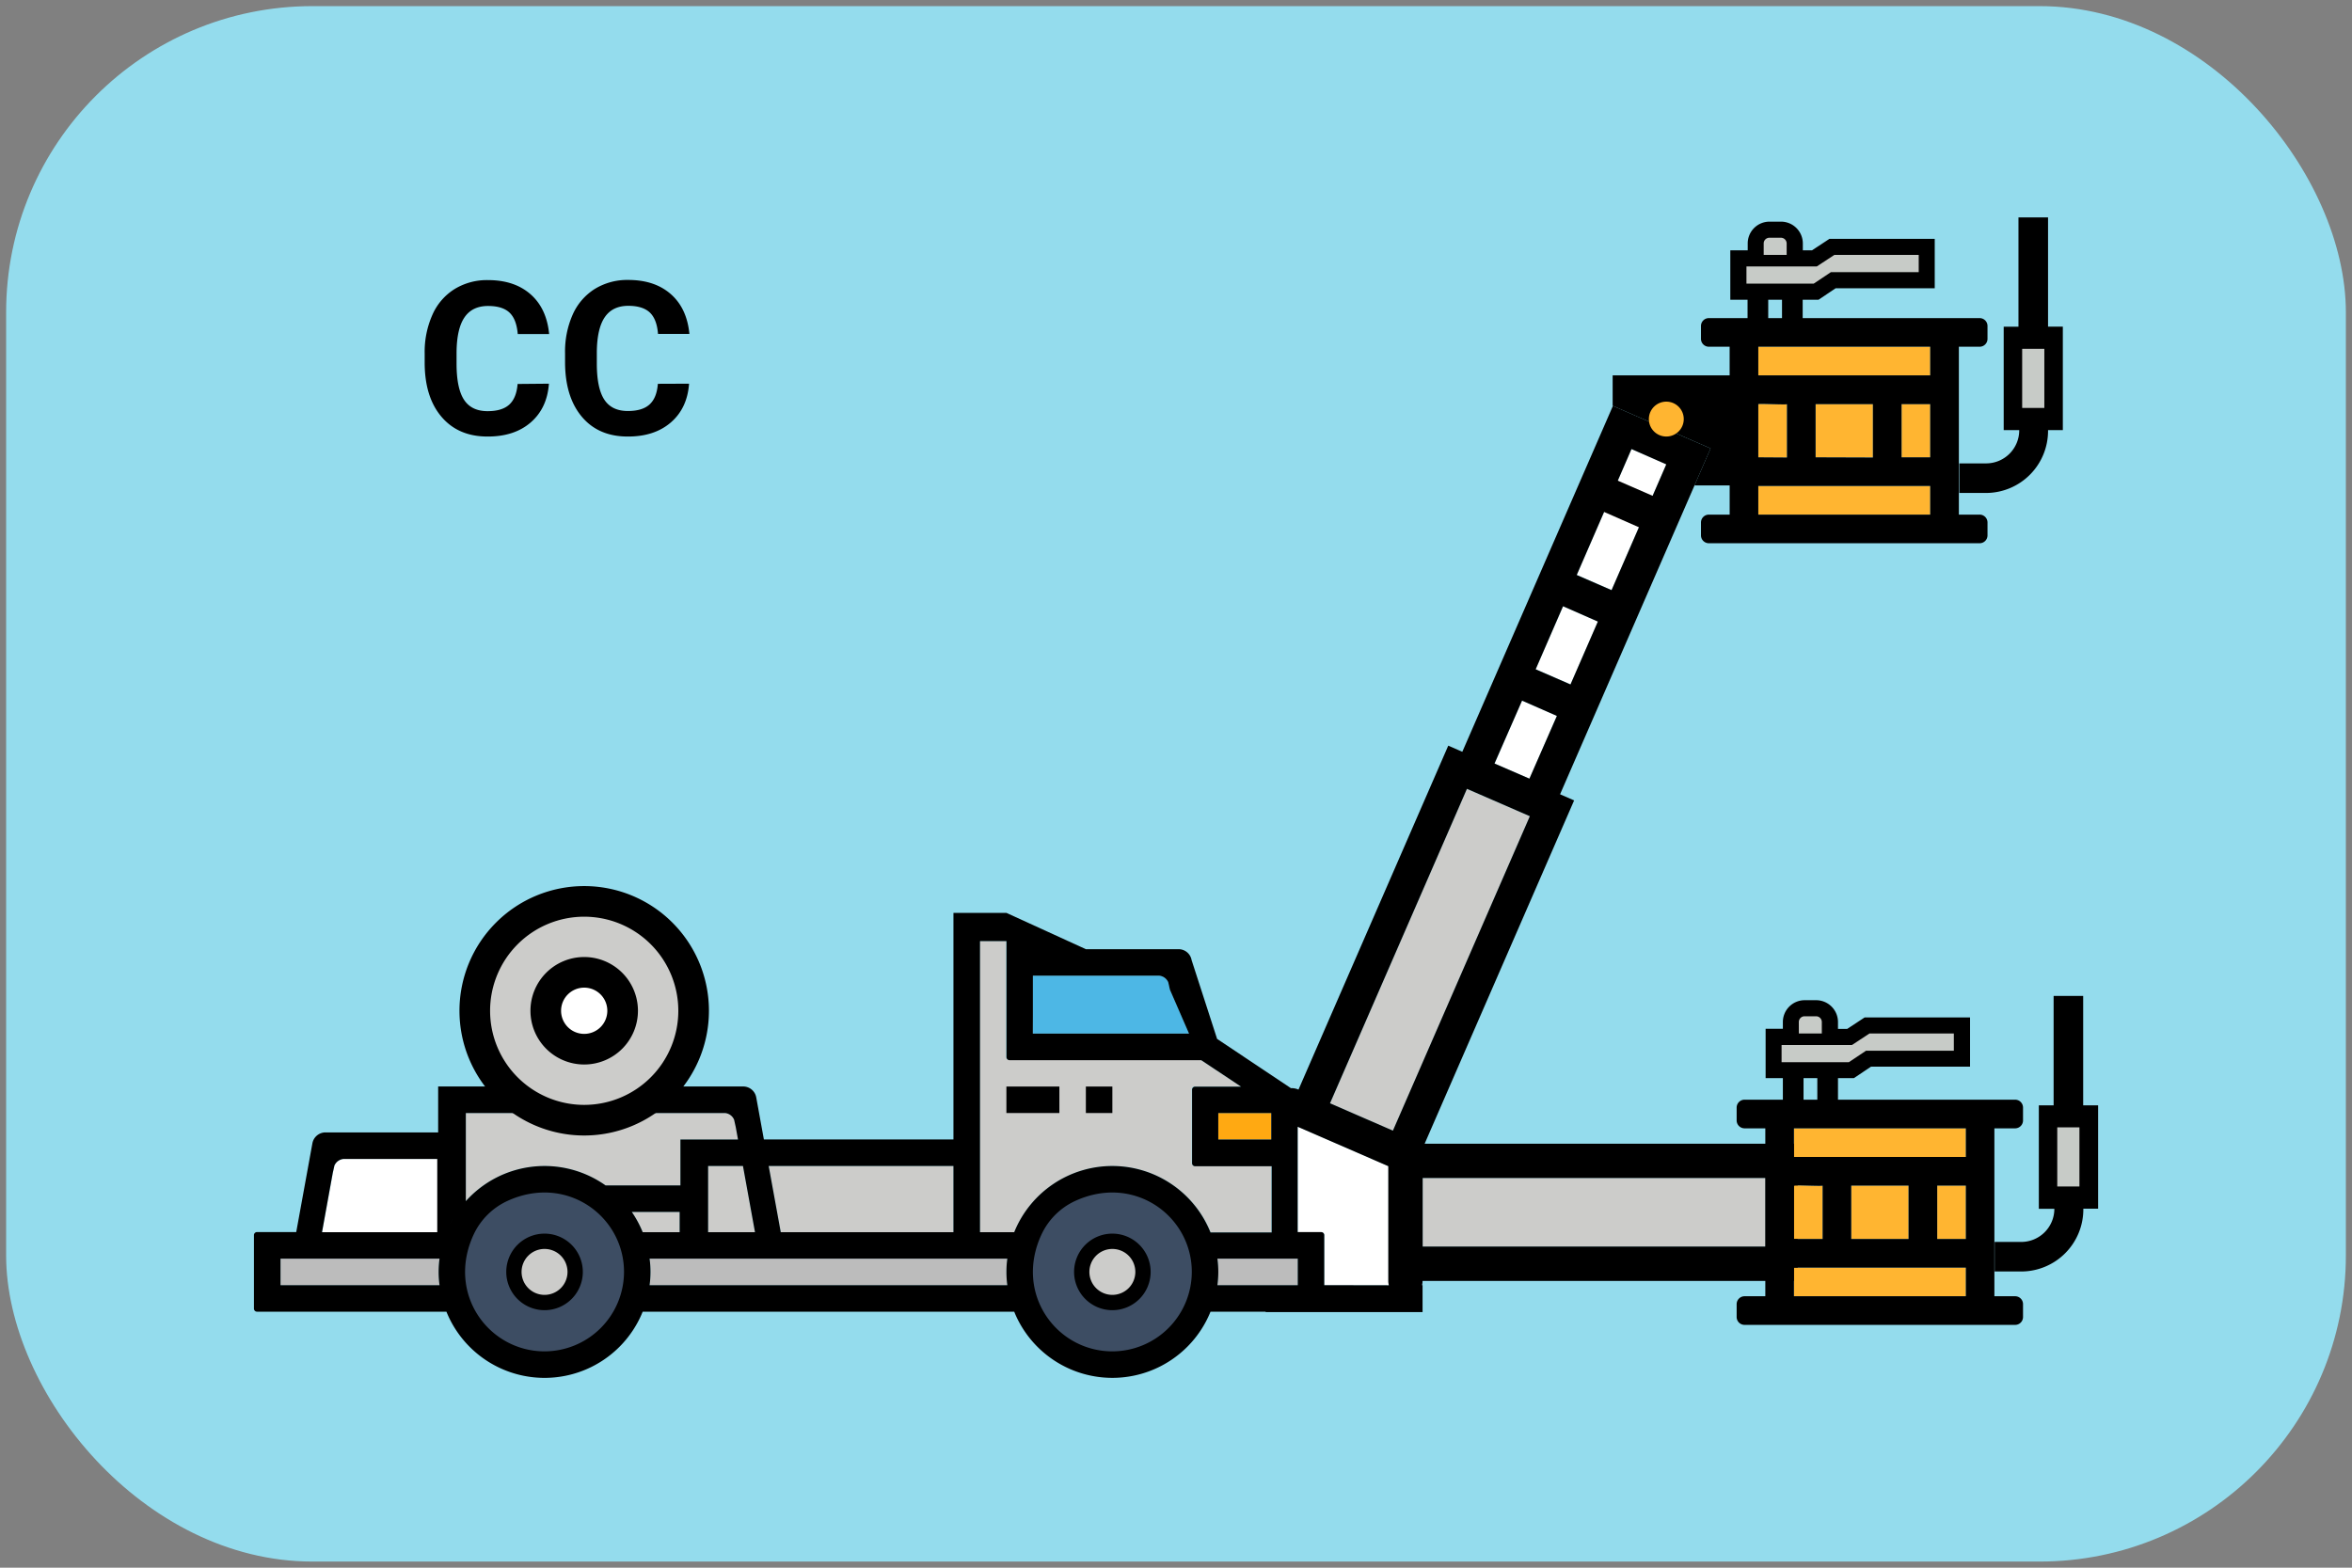 <svg xmlns="http://www.w3.org/2000/svg" viewBox="0 0 768 512"><rect x="0" y="0" width="768" height="512" fill="#808080" stroke="none"/><defs><style>.cls-1{fill:#94dced;}.cls-2{fill:#3d4d63;}.cls-3,.cls-4,.cls-9{fill:#ccccca;}.cls-10,.cls-3,.cls-9{stroke:#000;stroke-miterlimit:10;}.cls-3{stroke-width:5px;}.cls-5{fill:#bcbcbc;}.cls-10,.cls-6{fill:#fff;}.cls-7{fill:#4db7e5;}.cls-8{fill:#ffa912;}.cls-10,.cls-9{stroke-width:10px;}.cls-11{fill:#ffb531;}.cls-12{fill:#c7cbc7;}</style></defs><title>cc-01-activate</title><g id="Equipments"><rect class="cls-1" x="2" y="2" width="764" height="508" rx="100"/><path d="M179.24,125.31q-.59,8-5.93,12.64t-14.1,4.62q-9.57,0-15.05-6.45t-5.49-17.68v-3a29.74,29.74,0,0,1,2.53-12.64,18.81,18.81,0,0,1,7.23-8.39,20.22,20.22,0,0,1,10.92-2.93q8.61,0,13.88,4.62t6.08,13H169.06c-.26-3.21-1.15-5.54-2.69-7s-3.88-2.17-7-2.17q-5.13,0-7.67,3.68t-2.62,11.39v3.76q0,8.07,2.44,11.8t7.71,3.72q4.75,0,7.09-2.17t2.69-6.71Z"/><path d="M225,125.31q-.58,8-5.93,12.64T205,142.57q-9.57,0-15-6.45t-5.49-17.68v-3A29.74,29.74,0,0,1,187,102.75a18.93,18.93,0,0,1,7.23-8.39,20.22,20.22,0,0,1,10.92-2.93q8.61,0,13.88,4.62t6.08,13H214.86q-.37-4.81-2.69-7c-1.54-1.44-3.88-2.17-7-2.17q-5.13,0-7.67,3.68t-2.62,11.39v3.76q0,8.07,2.44,11.8t7.71,3.72c3.17,0,5.53-.72,7.1-2.17s2.45-3.68,2.68-6.71Z"/><circle class="cls-2" cx="177.82" cy="415.4" r="28.23" transform="translate(-274.01 420.72) rotate(-67.5)"/><path class="cls-3" d="M177.81,405.4a10,10,0,1,0,10,10A10,10,0,0,0,177.81,405.4Z"/><circle class="cls-2" cx="363.22" cy="415.4" r="28.23" transform="translate(-159.56 592.01) rotate(-67.5)"/><path class="cls-3" d="M363.22,405.4a10,10,0,1,0,10,10A10,10,0,0,0,363.22,405.4Z"/><path class="cls-4" d="M221.93,402.43v-6.62H206.3a34.47,34.47,0,0,1,3.56,6.62Z"/><path class="cls-5" d="M212.11,411.08a31.33,31.33,0,0,1,0,8.65H328.92a32.12,32.12,0,0,1,0-8.65Z"/><path class="cls-4" d="M152.11,392.29a34.5,34.5,0,0,1,45.64-5.13h24.43v-15H241l-.74-4.08-.53-2.38a3.58,3.58,0,0,0-3-2.19h-84.6Z"/><path class="cls-5" d="M91.6,411.08v8.65h51.92a31.33,31.33,0,0,1,0-8.65Z"/><path class="cls-4" d="M415.11,402.43V380.81h-25a1,1,0,0,1-1-1v-24a1,1,0,0,1,1-1h15l-13-8.64h-62.6a1,1,0,0,1-1-1V307.37H320v95.06h11.19a34.57,34.57,0,0,1,64.1,0Z"/><rect class="cls-4" x="464.55" y="384.73" width="112" height="22.4"/><polygon class="cls-4" points="311.33 402.43 311.33 380.81 251 380.81 254.94 402.43 311.33 402.43"/><path class="cls-6" d="M142.83,402.43V378.51h-30.6a3.58,3.58,0,0,0-3,2.19l-.53,2.38-3.51,19.35Z"/><polygon class="cls-4" points="231.22 402.43 246.53 402.43 242.6 380.81 231.22 380.81 231.22 402.43"/><rect class="cls-6" x="500.4" y="204.55" width="22.4" height="12.4" transform="translate(114.21 595.76) rotate(-66.48)"/><rect class="cls-4" x="410.91" y="302.25" width="112" height="22.4" transform="translate(-6.82 616.5) rotate(-66.48)"/><rect class="cls-6" x="486.99" y="235.36" width="22.4" height="12.4" transform="translate(77.9 601.98) rotate(-66.48)"/><rect class="cls-6" x="507.07" y="163.47" width="44.8" height="12.4" transform="translate(162.62 587.46) rotate(-66.48)"/><path class="cls-7" d="M337.27,331.45v6.12h51l-6.24-14.35-.53-2.38a3.58,3.58,0,0,0-3-2.19H337.27Z"/><path class="cls-6" d="M453.35,380.83l-28.66-12.47-.93-.4v34.47h7.68a1,1,0,0,1,1,1v16.33h21.12a5.43,5.43,0,0,1-.18-1.4v-37.5Z"/><path class="cls-5" d="M413.31,419.73h10.45v-8.65H397.52a32.12,32.12,0,0,1,0,8.65Z"/><rect class="cls-8" x="397.81" y="363.51" width="17.3" height="8.65"/><rect x="328.62" y="354.86" width="17.3" height="8.65"/><rect x="354.57" y="354.86" width="8.65" height="8.65"/><path d="M465.19,373.53,514,261.41l-4.59-2,.28-.64,48.88-112.32-31.9-13.89L477.77,244.89l-.28.64-4.59-2L424,355.86a5.61,5.61,0,0,0-2.48-.47L397.42,339.3l-8.33-25.75a4.31,4.31,0,0,0-4.25-3.55H354.57l-25.95-11.86H311.33v74h-61.9l-2.5-13.75a4.33,4.33,0,0,0-4.25-3.55H143.07v15H106.26a4.35,4.35,0,0,0-4.25,3.55l-5.28,29H83.92a1,1,0,0,0-1,1v24a1,1,0,0,0,1,1h61.85a34.56,34.56,0,0,0,64.09,0H331.17a34.57,34.57,0,0,0,64.1,0h18v.13h51.24v-8.78h-.18a5.9,5.9,0,0,0,.18-1.4H587v-44.8Zm67.54-226.87,11.36,5-4.46,10.27-11.37-4.95Zm-8.94,20.54,11.37,5-8.94,20.54-11.37-4.95ZM510.38,198l11.37,5-8.94,20.54-11.37-4.95ZM497,228.82l11.37,5L499.4,254.3,488,249.36ZM454.83,369.26l-20.54-8.93L479,257.63l20.54,8.94ZM337.27,331.45v-12.8h41.21a3.58,3.58,0,0,1,3,2.19l.53,2.38,6.24,14.35h-51Zm-25.94,49.36v21.62H254.94L251,380.81Zm-64.8,21.62H231.22V380.81H242.6Zm-94.42-38.92h84.6a3.58,3.58,0,0,1,3,2.19l.53,2.38.74,4.08H222.18v15H197.75a34.5,34.5,0,0,0-45.64,5.13h0Zm50.35,27.65-.2-.2Zm-2.21-2.05-.19-.17Zm-49.86,5.26-.34.45Zm-1.34,1.88c-.24.35-.47.71-.69,1.07C148.58,397,148.81,396.6,149.05,396.25Zm-1.15,1.84c-.34.58-.66,1.16-1,1.76C147.24,399.25,147.56,398.66,147.9,398.09Zm-1.19,2.23c-.33.69-.65,1.38-.94,2.1C146.06,401.7,146.38,401,146.71,400.32Zm-38.06-17.24.53-2.38a3.58,3.58,0,0,1,3-2.19h30.6v23.92H105.14Zm34.87,36.65H91.6v-8.65h51.92A31.33,31.33,0,0,0,143.52,419.73Zm34.3,21.62c-18.28,0-32.15-18.9-23.12-38.23a22.59,22.59,0,0,1,10.84-10.83c19.32-9,38.22,4.84,38.22,23.11A26,26,0,0,1,177.82,441.35Zm28.48-45.54h15.63v6.62H209.86A34.47,34.47,0,0,0,206.3,395.81Zm122.62,23.92H212.11a31.33,31.33,0,0,0,0-8.65H328.92A32.12,32.12,0,0,0,328.92,419.73Zm34.3,21.62c-18.28,0-32.14-18.9-23.11-38.23a22.52,22.52,0,0,1,10.83-10.83c19.32-9,38.22,4.84,38.22,23.11A26,26,0,0,1,363.22,441.35Zm0-60.54a34.56,34.56,0,0,0-32.05,21.62H320V307.37h8.64v37.88a1,1,0,0,0,1,1h62.6l13,8.64h-15a1,1,0,0,0-1,1v24a1,1,0,0,0,1,1h25v21.62H395.27A34.56,34.56,0,0,0,363.22,380.81Zm51.89-17.3v8.65h-17.3v-8.65Zm-17.59,56.22a32.12,32.12,0,0,0,0-8.65h26.24v8.65H397.52Zm34.89,0V403.4a1,1,0,0,0-1-1h-7.68V368l.93.4,28.66,12.47v37.5a5.43,5.43,0,0,0,.18,1.4Zm32.14-12.6v-22.4h112v22.4Z"/><path class="cls-9" d="M190.76,294.39a35.73,35.73,0,1,0,35.73,35.72A35.73,35.73,0,0,0,190.76,294.39Z"/><path class="cls-10" d="M190.76,317.56a12.55,12.55,0,1,0,12.55,12.55A12.55,12.55,0,0,0,190.76,317.56Z"/><rect class="cls-11" x="620.92" y="131.95" width="9.35" height="17.42"/><path class="cls-11" d="M574.14,141.78V132c.24-.24,9.13.25,9.36,0v17.42h-9.36Z"/><rect class="cls-11" x="574.14" y="113.24" width="56.13" height="9.35"/><rect class="cls-11" x="574.14" y="158.73" width="56.13" height="9.35"/><rect class="cls-11" x="592.85" y="131.95" width="18.71" height="17.42"/><path d="M564.79,151v17.07H558a2.58,2.58,0,0,0-2.58,2.58v4.2a2.58,2.58,0,0,0,2.58,2.57H646.4a2.57,2.57,0,0,0,2.58-2.57v-4.2a2.57,2.57,0,0,0-2.58-2.58h-6.77V113.24h6.77a2.57,2.57,0,0,0,2.58-2.58v-4.19a2.57,2.57,0,0,0-2.58-2.58H558a2.58,2.58,0,0,0-2.58,2.58v4.19a2.58,2.58,0,0,0,2.58,2.58h6.78V151Zm65.48,17.07H574.14v-9.35h56.13Zm-56.13-18.71V132c.24-.24,9.13.25,9.36,0v17.42Zm18.71,0V132h18.71v17.42Zm37.42,0h-9.35V132h9.35Zm-56.13-36.13h56.13v9.36H574.14Z"/><rect class="cls-11" x="632.56" y="387.22" width="9.35" height="17.42"/><path class="cls-11" d="M585.78,397.05v-9.83c.24-.24,9.13.25,9.36,0v17.43h-9.36Z"/><rect class="cls-11" x="585.78" y="368.51" width="56.13" height="9.35"/><rect class="cls-11" x="585.78" y="413.99" width="56.13" height="9.35"/><rect class="cls-11" x="604.49" y="387.22" width="18.71" height="17.42"/><path d="M576.43,406.28v17.07h-6.78a2.58,2.58,0,0,0-2.58,2.57v4.2a2.58,2.58,0,0,0,2.58,2.58H658a2.57,2.57,0,0,0,2.58-2.58v-4.2a2.57,2.57,0,0,0-2.58-2.57h-6.77V368.51H658a2.58,2.58,0,0,0,2.58-2.58v-4.2a2.58,2.58,0,0,0-2.58-2.58H569.65a2.59,2.59,0,0,0-2.58,2.58v4.2a2.59,2.59,0,0,0,2.58,2.58h6.78v37.77Zm65.48,17.07H585.78V414h56.13Zm-56.13-18.71V387.22c.24-.24,9.13.25,9.36,0v17.43Zm18.71,0V387.22H623.2v17.42Zm37.42,0h-9.35V387.22h9.35Zm-56.13-36.13h56.13v9.35H585.78Z"/><path d="M668.75,106.68V71h-9.66v35.69h-4.82v33.79h5.07a10.81,10.81,0,0,1-10.87,10.86h-8.69V161h8.69a20.29,20.29,0,0,0,20.28-20.52h4.83V106.68Z"/><path class="cls-12" d="M667.54,133.23V113.92H660.3v19.31Z"/><path d="M597.38,78l-5.7,3.75h-3V79.51a7.13,7.13,0,0,0-7.13-7.12h-3.75a7.12,7.12,0,0,0-7.12,7.12v2.25H565V97.89h5.63v7.5h6.75v-7.5h4.5v7.5h6.75v-7.5h5.18l5.59-3.75h32.35V78Z"/><polygon class="cls-12" points="570.27 92.64 570.27 87.01 572.15 87.01 587.15 87.01 593.25 87.01 598.96 83.26 626.52 83.26 626.52 88.89 597.83 88.89 592.23 92.64 587.15 92.64 572.15 92.64 570.27 92.64"/><path class="cls-12" d="M575.9,79.51a1.87,1.87,0,0,1,1.87-1.87h3.75a1.88,1.88,0,0,1,1.88,1.87v3.75h-7.5Z"/><path d="M680.22,361V325.26h-9.65V361h-4.83v33.8h5.07A10.82,10.82,0,0,1,660,405.61h-8.69v9.65H660a20.29,20.29,0,0,0,20.27-20.51h4.83V361Z"/><path class="cls-12" d="M679,387.5V368.19h-7.24V387.5Z"/><path d="M608.86,332.29l-5.7,3.75h-3v-2.25a7.14,7.14,0,0,0-7.13-7.13h-3.75a7.13,7.13,0,0,0-7.12,7.13V336h-5.63v16.12h5.63v7.5h6.75v-7.5h4.5v7.5h6.75v-7.5h5.18l5.6-3.75h32.34V332.29Z"/><polygon class="cls-12" points="581.74 346.91 581.74 341.29 583.62 341.29 598.62 341.29 604.73 341.29 610.43 337.54 637.99 337.54 637.99 343.16 609.31 343.16 603.71 346.91 598.62 346.91 583.62 346.91 581.74 346.91"/><path class="cls-12" d="M587.37,333.79a1.88,1.88,0,0,1,1.87-1.88H593a1.88,1.88,0,0,1,1.88,1.88v3.75h-7.5Z"/><polygon points="526.58 122.6 526.58 132.72 526.65 132.56 558.55 146.45 553.29 158.54 570.27 158.54 570.27 122.6 526.58 122.6"/><circle class="cls-11" cx="544.1" cy="136.87" r="5.7"/></g></svg>